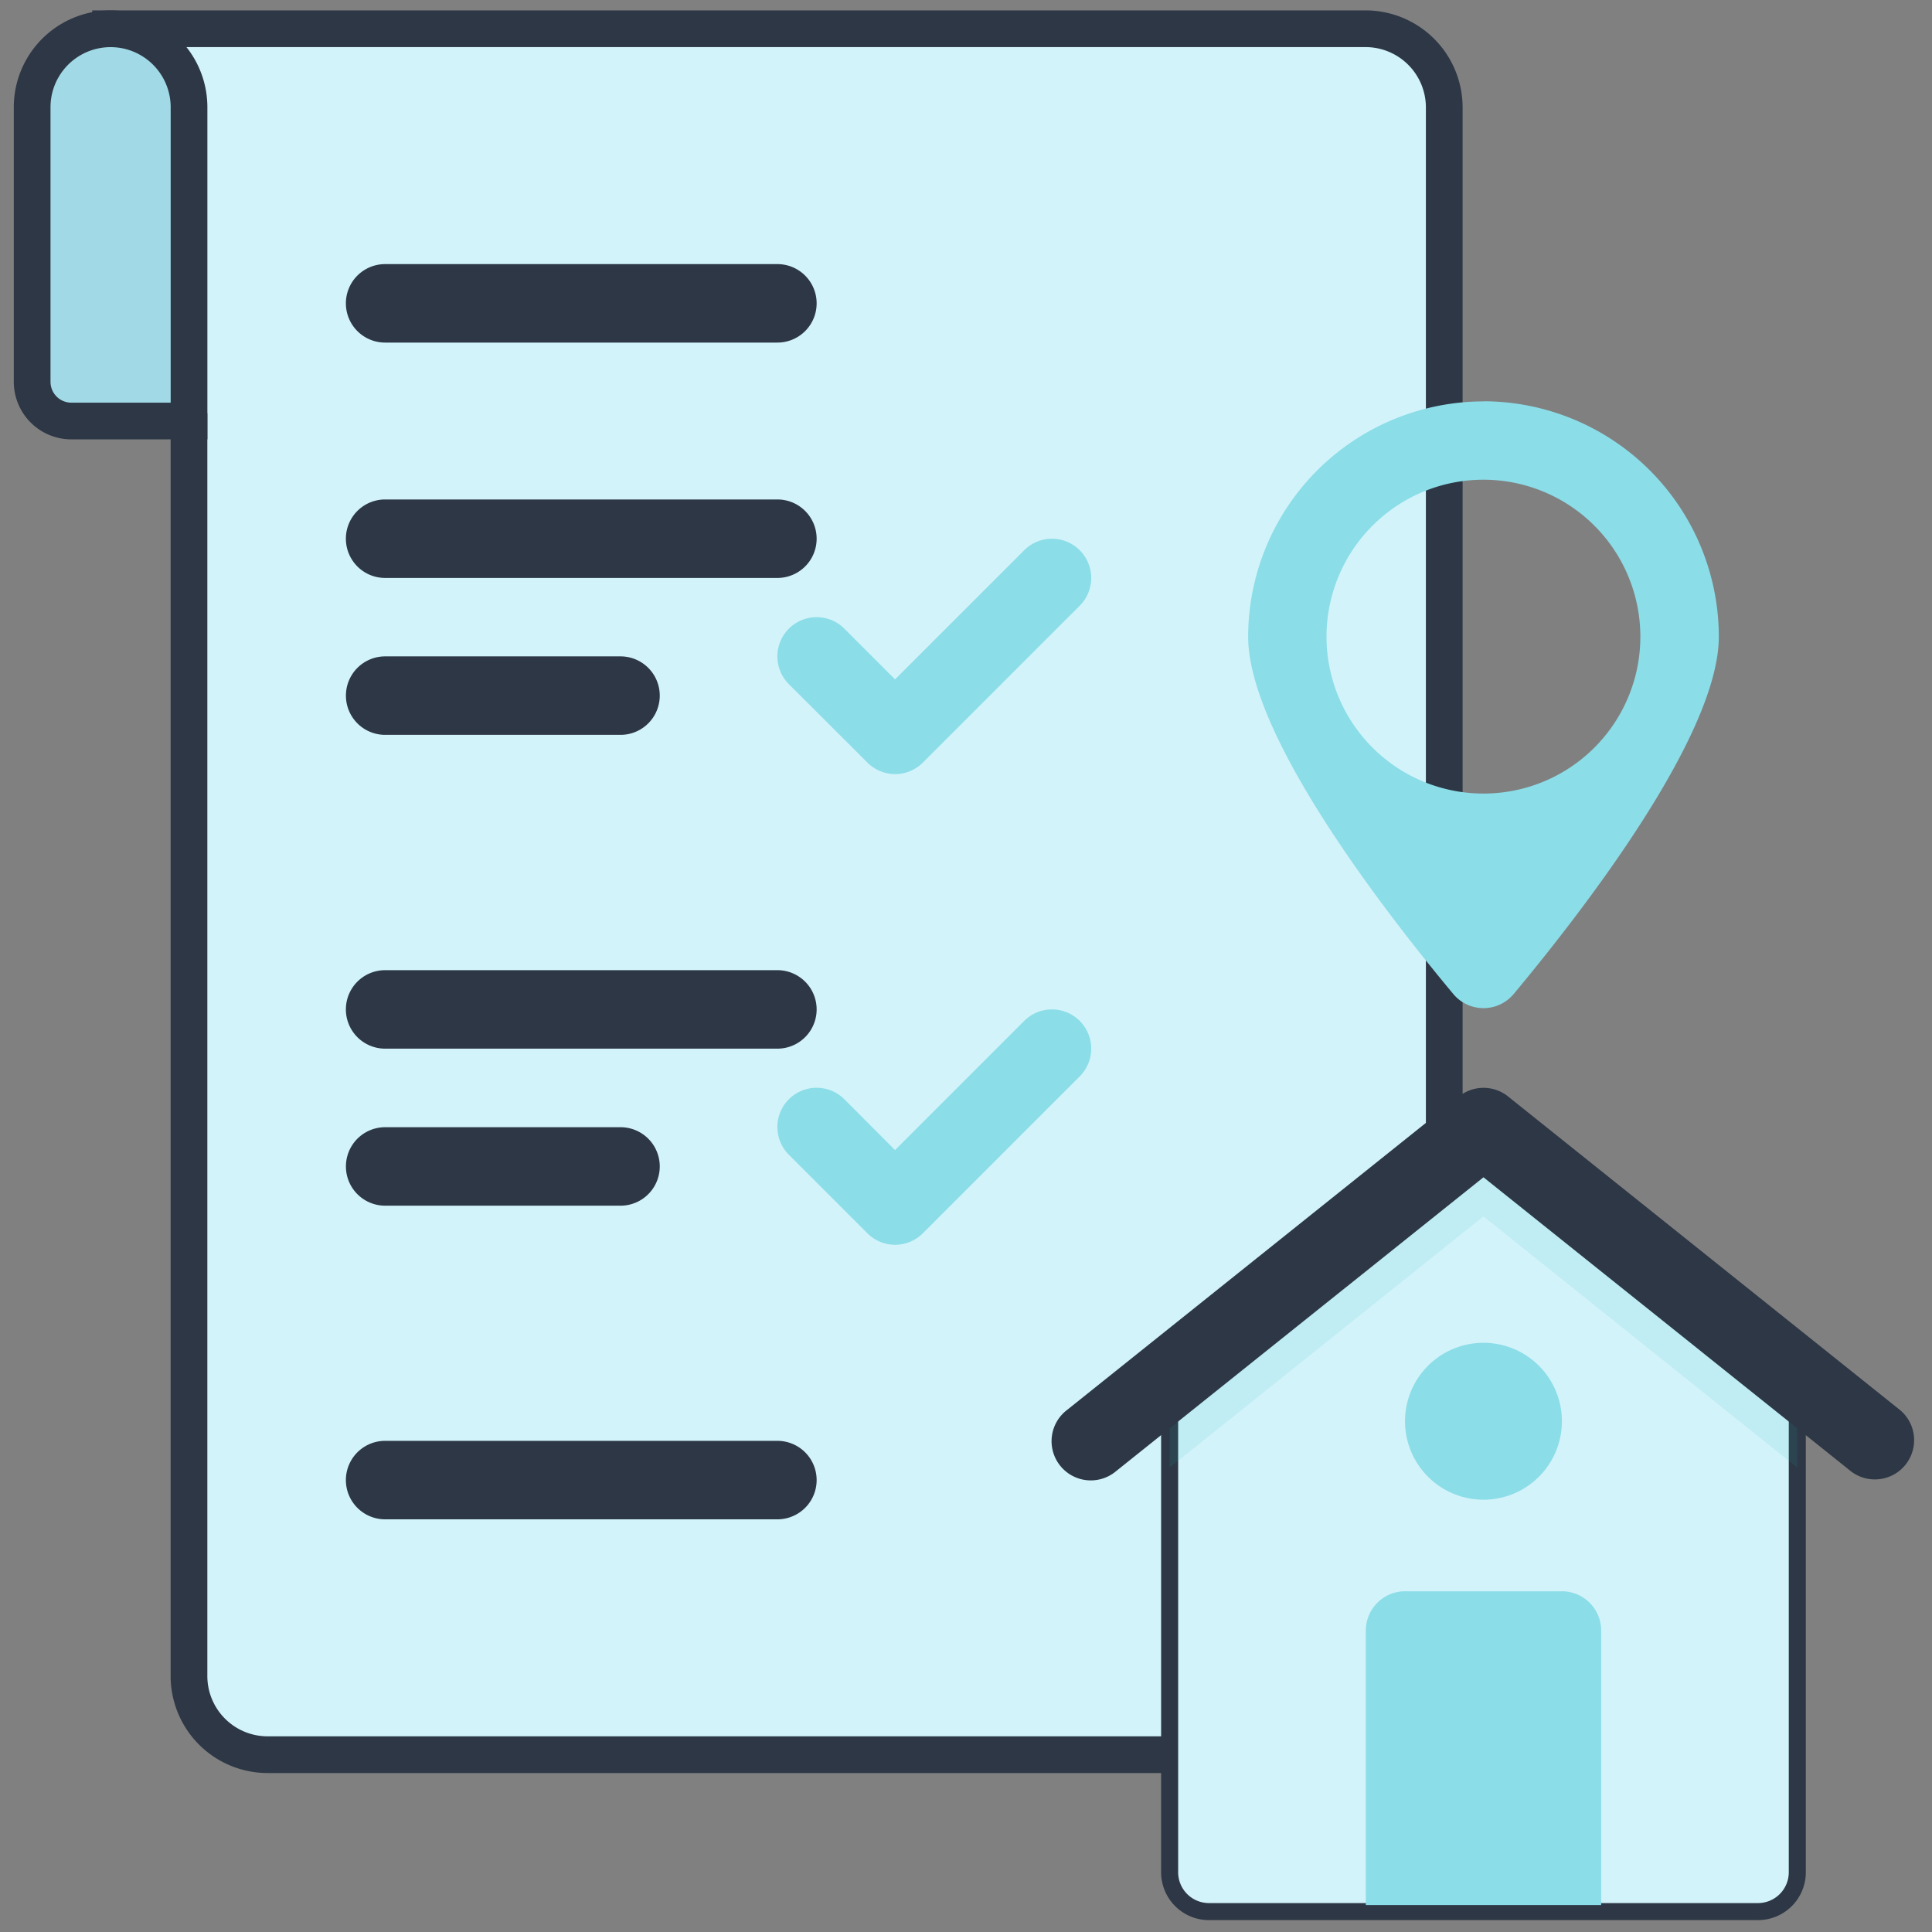 <svg xmlns="http://www.w3.org/2000/svg" width="50" height="50" viewBox="0 0 50 50">
  <rect x="0" y="0" width="50" height="50" fill="#808080" stroke="none"/>
  <g id="manage_Properties" transform="translate(-1660.652 -6881.652)">
    <rect id="Rectangle_201" data-name="Rectangle 201" width="50" height="50" transform="translate(1660.652 6881.652)" fill="none"/>
    <g id="manage_Properties-2" data-name="manage_Properties" transform="translate(1661.484 6882.396)">
      <path id="Path_322" data-name="Path 322" d="M37.461,2.506V44.127a1.018,1.018,0,0,1-1.015,1.015H7.006a2.036,2.036,0,0,1-2.031-2.03V10.627L2.946,8.6V.475H35.43a2.037,2.037,0,0,1,2.031,2.031" transform="translate(-0.916 -0.475)" fill="#d2f3f9"/>
      <path id="Path_323" data-name="Path 323" d="M37.461,2.506V44.127a1.018,1.018,0,0,1-1.015,1.015H7.006a2.036,2.036,0,0,1-2.031-2.03V10.627L2.946,8.6V.475H35.43A2.037,2.037,0,0,1,37.461,2.506Z" transform="translate(-0.916 -0.475)" fill="none" stroke="#2d3745" stroke-miterlimit="10" stroke-width="0.95"/>
      <path id="Path_324" data-name="Path 324" d="M4.536,10.627H1.491A1.015,1.015,0,0,1,.476,9.612V2.506a2.03,2.03,0,1,1,4.06,0Z" transform="translate(-0.476 -0.475)" fill="#a1dae6"/>
      <path id="Path_325" data-name="Path 325" d="M4.536,10.627H1.491A1.015,1.015,0,0,1,.476,9.612V2.506a2.03,2.03,0,1,1,4.06,0Z" transform="translate(-0.476 -0.475)" fill="none" stroke="#2d3745" stroke-miterlimit="10" stroke-width="0.95"/>
      <path id="Path_326" data-name="Path 326" d="M17.464,22.272H11.374a1.015,1.015,0,1,1,0-2.031h6.091a1.015,1.015,0,0,1,0,2.031" transform="translate(-2.238 -3.998)" fill="#2d3745"/>
      <path id="Path_327" data-name="Path 327" d="M17.464,37.1H11.374a1.015,1.015,0,1,1,0-2.031h6.091a1.015,1.015,0,0,1,0,2.031" transform="translate(-2.238 -6.641)" fill="#2d3745"/>
      <path id="Path_328" data-name="Path 328" d="M26.275,22.328,24.244,20.3a1.015,1.015,0,0,1,1.436-1.436l1.312,1.313,3.343-3.343a1.015,1.015,0,0,1,1.436,1.436l-4.06,4.06A1.014,1.014,0,0,1,26.275,22.328Z" transform="translate(-4.66 -3.338)" fill="#8bdde8"/>
      <path id="Path_329" data-name="Path 329" d="M26.275,37.152l-2.031-2.031a1.015,1.015,0,0,1,1.436-1.436L26.992,35l3.343-3.343a1.015,1.015,0,0,1,1.436,1.436l-4.06,4.06A1.014,1.014,0,0,1,26.275,37.152Z" transform="translate(-4.66 -5.98)" fill="#8bdde8"/>
      <path id="Path_330" data-name="Path 330" d="M21.525,17.33H11.373a1.015,1.015,0,0,1,0-2.031H21.525a1.015,1.015,0,0,1,0,2.031" transform="translate(-2.238 -3.117)" fill="#2d3745"/>
      <path id="Path_331" data-name="Path 331" d="M21.525,9.918H11.373a1.015,1.015,0,0,1,0-2.031H21.525a1.015,1.015,0,0,1,0,2.031" transform="translate(-2.238 -1.796)" fill="#2d3745"/>
      <path id="Path_332" data-name="Path 332" d="M21.525,46.979H11.373a1.015,1.015,0,0,1,0-2.031H21.525a1.015,1.015,0,0,1,0,2.031" transform="translate(-2.238 -8.403)" fill="#2d3745"/>
      <path id="Path_333" data-name="Path 333" d="M21.525,32.155H11.373a1.015,1.015,0,0,1,0-2.031H21.525a1.015,1.015,0,0,1,0,2.031" transform="translate(-2.238 -5.76)" fill="#2d3745"/>
      <path id="Path_334" data-name="Path 334" d="M52.544,41.563V54.354a1.018,1.018,0,0,1-1.015,1.015H37.317A1.018,1.018,0,0,1,36.3,54.354V41.563l8.121-6.5Z" transform="translate(-6.862 -6.641)" fill="#d2f3f9"/>
      <path id="Path_335" data-name="Path 335" d="M52.544,41.563V54.354a1.018,1.018,0,0,1-1.015,1.015H37.317A1.018,1.018,0,0,1,36.3,54.354V41.563l8.121-6.5Z" transform="translate(-6.862 -6.641)" fill="none" stroke="#2d3745" stroke-miterlimit="10" stroke-width="0.441"/>
      <path id="Path_336" data-name="Path 336" d="M52.543,41.562v2.315l-8.121-6.5-8.121,6.5V41.562l8.121-6.5Z" transform="translate(-6.862 -6.641)" fill="#15b7bb" opacity="0.1"/>
      <path id="Path_337" data-name="Path 337" d="M53.278,43.759l-9.517-7.614-9.517,7.613a1.015,1.015,0,1,1-1.268-1.585l10.152-8.121a1.017,1.017,0,0,1,1.268,0l10.151,8.121a1.016,1.016,0,0,1-1.269,1.586Z" transform="translate(-6.201 -6.421)" fill="#2d3745"/>
      <path id="Path_338" data-name="Path 338" d="M44.863,12.211A6.1,6.1,0,0,0,38.772,18.3c0,2.608,3.675,7.288,5.309,9.248a1.018,1.018,0,0,0,1.563,0c1.634-1.96,5.309-6.64,5.309-9.248a6.1,6.1,0,0,0-6.091-6.092m0,10.152a4.061,4.061,0,1,1,4.06-4.06,4.059,4.059,0,0,1-4.06,4.06" transform="translate(-7.302 -2.567)" fill="#8bdde8"/>
      <path id="Path_339" data-name="Path 339" d="M48.569,50.7v7.106H42.478V50.7a1.018,1.018,0,0,1,1.015-1.015h4.061A1.018,1.018,0,0,1,48.569,50.7" transform="translate(-7.963 -9.247)" fill="#8bdde8"/>
      <path id="Path_340" data-name="Path 340" d="M45.744,41.86a2.03,2.03,0,1,1-2.031,2.031,2.03,2.03,0,0,1,2.031-2.031" transform="translate(-8.183 -7.852)" fill="#8bdde8"/>
    </g>
  </g>
</svg>
